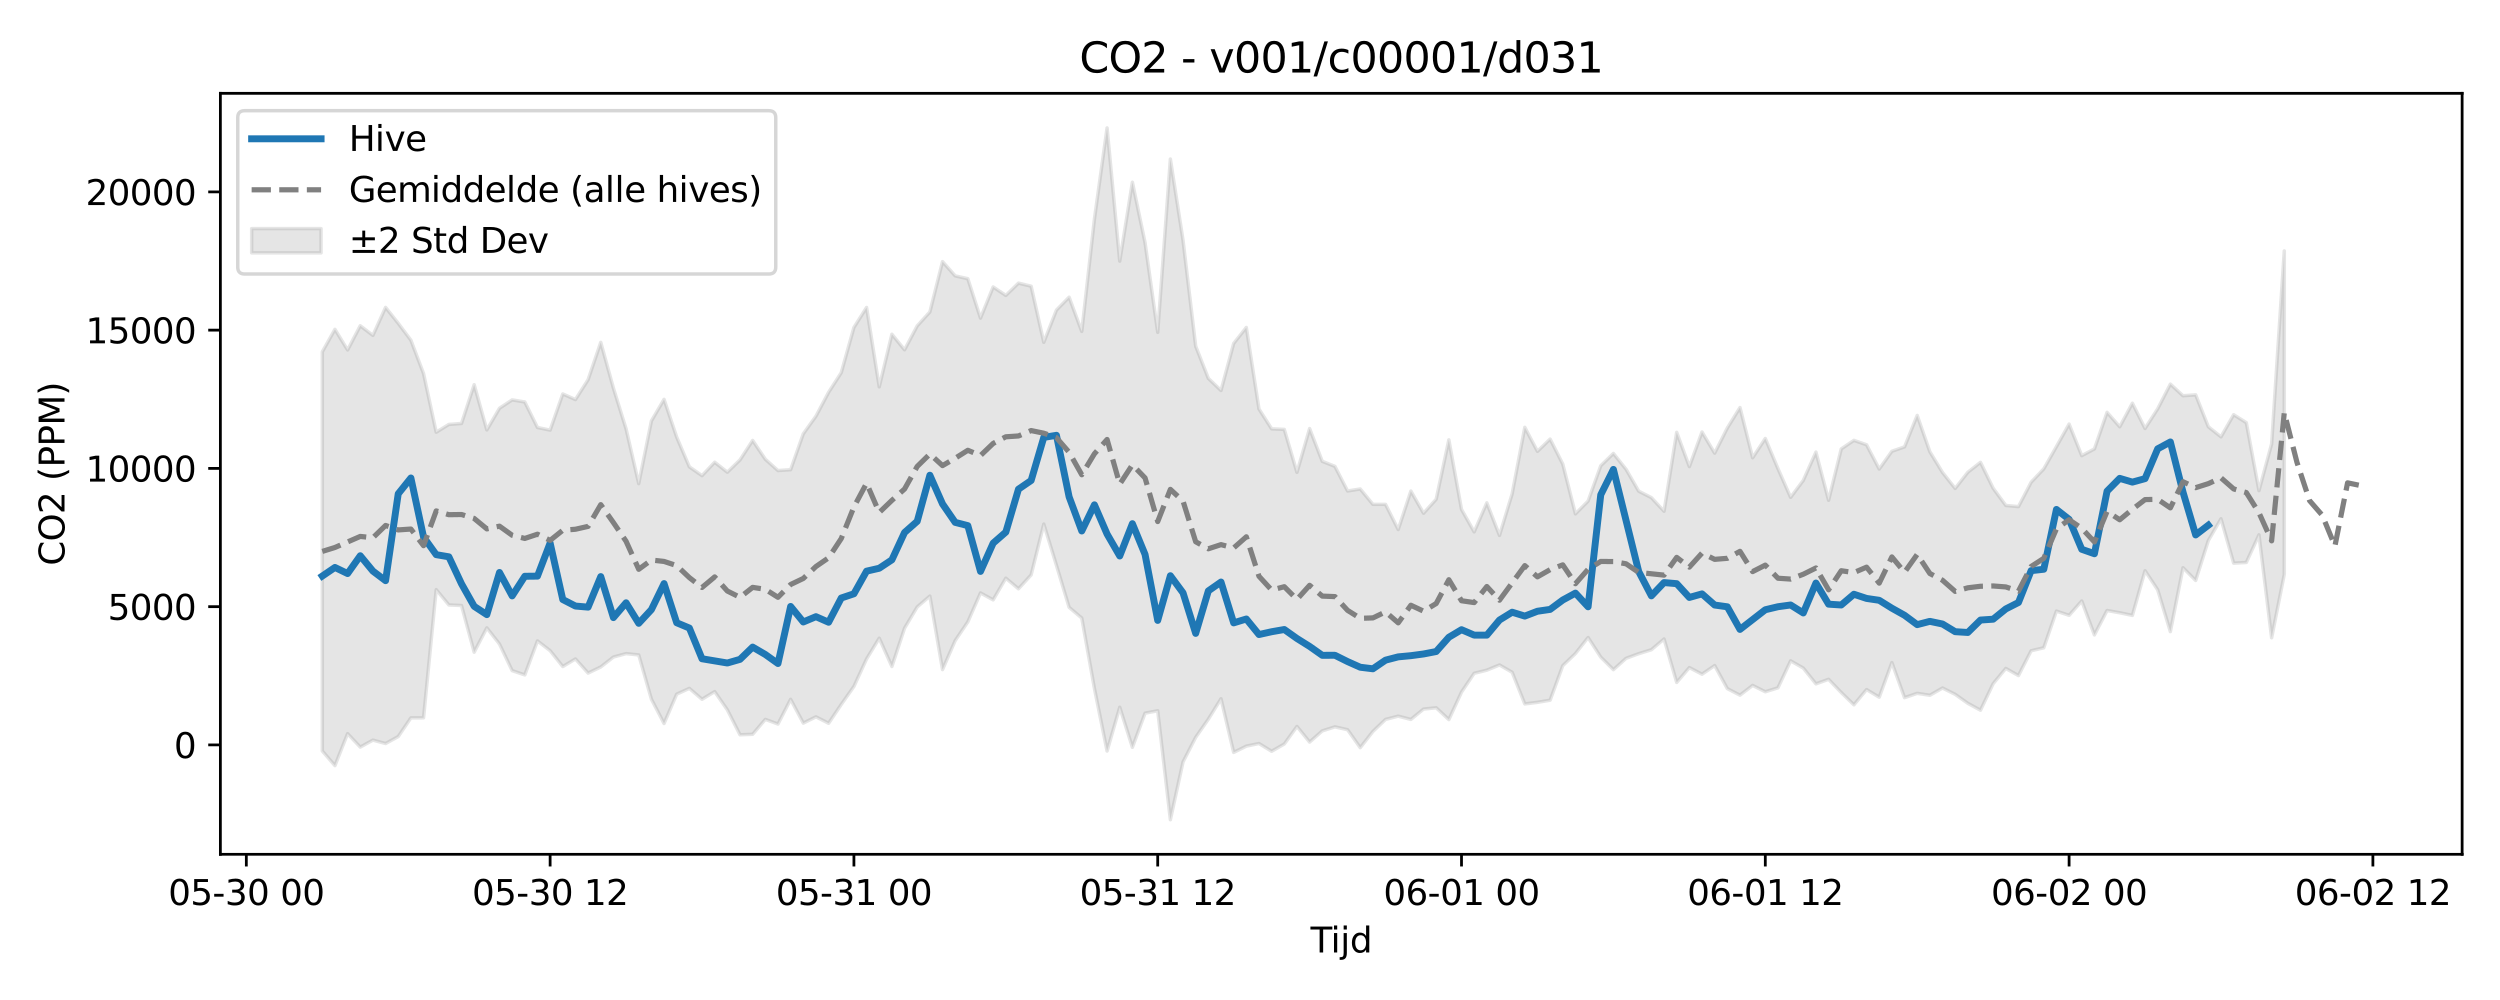 <?xml version="1.0" encoding="utf-8" standalone="no"?>
<!DOCTYPE svg PUBLIC "-//W3C//DTD SVG 1.1//EN"
  "http://www.w3.org/Graphics/SVG/1.1/DTD/svg11.dtd">
<svg xmlns:xlink="http://www.w3.org/1999/xlink" width="720pt" height="288pt" viewBox="0 0 720 288" xmlns="http://www.w3.org/2000/svg" version="1.1">
 <defs>
  <style type="text/css">*{stroke-linejoin: round; stroke-linecap: butt}</style>
 </defs>
 <g id="figure_1">
  <g id="patch_1">
   <path d="M 0 288 
L 720 288 
L 720 0 
L 0 0 
z
" style="fill: #ffffff"/>
  </g>
  <g id="axes_1">
   <g id="patch_2">
    <path d="M 63.47 246.04 
L 709.093 246.04 
L 709.093 26.88 
L 63.47 26.88 
z
" style="fill: #ffffff"/>
   </g>
   <g id="FillBetweenPolyCollection_1">
    <defs>
     <path id="md6de67a091" d="M 92.816 -186.657 
L 92.816 -71.729 
L 96.462 -67.498 
L 100.108 -76.706 
L 103.753 -72.837 
L 107.399 -74.846 
L 111.044 -73.859 
L 114.69 -75.872 
L 118.335 -81.246 
L 121.981 -81.267 
L 125.626 -118.189 
L 129.272 -113.771 
L 132.917 -113.6 
L 136.563 -100.159 
L 140.208 -107.176 
L 143.854 -102.512 
L 147.499 -94.858 
L 151.145 -93.627 
L 154.79 -103.417 
L 158.436 -100.609 
L 162.082 -96.029 
L 165.727 -98.224 
L 169.373 -94.155 
L 173.018 -95.912 
L 176.664 -98.771 
L 180.309 -99.751 
L 183.955 -99.376 
L 187.6 -86.657 
L 191.246 -79.624 
L 194.891 -88.085 
L 198.537 -89.747 
L 202.182 -86.605 
L 205.828 -88.816 
L 209.473 -83.571 
L 213.119 -76.383 
L 216.764 -76.519 
L 220.41 -80.82 
L 224.055 -79.477 
L 227.701 -86.599 
L 231.347 -79.742 
L 234.992 -81.551 
L 238.638 -79.695 
L 242.283 -85.127 
L 245.929 -90.304 
L 249.574 -98.219 
L 253.22 -104.205 
L 256.865 -96.044 
L 260.511 -107.08 
L 264.156 -113.195 
L 267.802 -116.335 
L 271.447 -95.151 
L 275.093 -103.497 
L 278.738 -108.905 
L 282.384 -117.235 
L 286.029 -115.233 
L 289.675 -121.488 
L 293.32 -118.427 
L 296.966 -122.42 
L 300.612 -137.067 
L 304.257 -125.183 
L 307.903 -113.085 
L 311.548 -110.001 
L 315.194 -89.713 
L 318.839 -71.7 
L 322.485 -84.316 
L 326.13 -72.768 
L 329.776 -82.601 
L 333.421 -83.304 
L 337.067 -51.922 
L 340.712 -68.562 
L 344.358 -75.65 
L 348.003 -80.87 
L 351.649 -86.763 
L 355.294 -71.301 
L 358.94 -73.111 
L 362.586 -73.869 
L 366.231 -71.629 
L 369.877 -73.724 
L 373.522 -78.782 
L 377.168 -74.279 
L 380.813 -77.502 
L 384.459 -78.667 
L 388.104 -77.838 
L 391.75 -72.668 
L 395.395 -77.336 
L 399.041 -80.811 
L 402.686 -81.745 
L 406.332 -80.799 
L 409.977 -83.781 
L 413.623 -84.152 
L 417.268 -80.753 
L 420.914 -88.667 
L 424.559 -94.09 
L 428.205 -94.985 
L 431.851 -96.492 
L 435.496 -94.39 
L 439.142 -85.267 
L 442.787 -85.727 
L 446.433 -86.34 
L 450.078 -96.282 
L 453.724 -99.778 
L 457.369 -104.398 
L 461.015 -98.752 
L 464.66 -95.131 
L 468.306 -98.405 
L 471.951 -99.74 
L 475.597 -100.87 
L 479.242 -103.971 
L 482.888 -91.457 
L 486.533 -95.737 
L 490.179 -93.824 
L 493.824 -96.32 
L 497.47 -89.676 
L 501.116 -87.791 
L 504.761 -90.602 
L 508.407 -88.768 
L 512.052 -89.904 
L 515.698 -97.682 
L 519.343 -95.595 
L 522.989 -91.046 
L 526.634 -92.357 
L 530.28 -88.549 
L 533.925 -85.011 
L 537.571 -89.403 
L 541.216 -87.203 
L 544.862 -97.173 
L 548.507 -87.071 
L 552.153 -88.318 
L 555.798 -87.76 
L 559.444 -89.848 
L 563.09 -88.032 
L 566.735 -85.446 
L 570.381 -83.454 
L 574.026 -91.096 
L 577.672 -95.494 
L 581.317 -93.433 
L 584.963 -100.579 
L 588.608 -101.437 
L 592.254 -112.008 
L 595.899 -110.781 
L 599.545 -114.923 
L 603.19 -105.139 
L 606.836 -112.174 
L 610.481 -111.524 
L 614.127 -110.764 
L 617.772 -123.637 
L 621.418 -118.122 
L 625.063 -106.09 
L 628.709 -124.502 
L 632.355 -120.823 
L 636 -132.328 
L 639.646 -138.591 
L 643.291 -125.81 
L 646.937 -126.004 
L 650.582 -133.973 
L 654.228 -104.327 
L 657.873 -122.58 
L 657.873 -215.736 
L 657.873 -215.736 
L 654.228 -160.151 
L 650.582 -146.692 
L 646.937 -166.274 
L 643.291 -168.566 
L 639.646 -162.188 
L 636 -165.096 
L 632.355 -174.287 
L 628.709 -174.024 
L 625.063 -177.377 
L 621.418 -170.271 
L 617.772 -164.593 
L 614.127 -171.883 
L 610.481 -165.088 
L 606.836 -169.245 
L 603.19 -158.708 
L 599.545 -156.768 
L 595.899 -165.869 
L 592.254 -159.376 
L 588.608 -152.97 
L 584.963 -149.113 
L 581.317 -142.097 
L 577.672 -142.432 
L 574.026 -147.389 
L 570.381 -154.854 
L 566.735 -151.985 
L 563.09 -147.326 
L 559.444 -151.925 
L 555.798 -157.899 
L 552.153 -168.36 
L 548.507 -159.303 
L 544.862 -158.035 
L 541.216 -152.917 
L 537.571 -159.908 
L 533.925 -161.177 
L 530.28 -158.709 
L 526.634 -143.911 
L 522.989 -157.805 
L 519.343 -149.636 
L 515.698 -144.768 
L 512.052 -153.038 
L 508.407 -161.717 
L 504.761 -156.164 
L 501.116 -170.634 
L 497.47 -164.734 
L 493.824 -157.496 
L 490.179 -163.586 
L 486.533 -153.614 
L 482.888 -163.489 
L 479.242 -140.756 
L 475.597 -144.681 
L 471.951 -146.538 
L 468.306 -152.852 
L 464.66 -157.408 
L 461.015 -153.861 
L 457.369 -143.687 
L 453.724 -140.007 
L 450.078 -154.355 
L 446.433 -161.549 
L 442.787 -158.014 
L 439.142 -164.933 
L 435.496 -145.781 
L 431.851 -133.8 
L 428.205 -143.188 
L 424.559 -134.823 
L 420.914 -141.303 
L 417.268 -161.325 
L 413.623 -144.22 
L 409.977 -140.188 
L 406.332 -146.579 
L 402.686 -135.495 
L 399.041 -142.749 
L 395.395 -142.751 
L 391.75 -147.178 
L 388.104 -146.598 
L 384.459 -153.692 
L 380.813 -155.138 
L 377.168 -164.575 
L 373.522 -151.958 
L 369.877 -164.339 
L 366.231 -164.493 
L 362.586 -170.208 
L 358.94 -193.689 
L 355.294 -189.083 
L 351.649 -175.531 
L 348.003 -179.03 
L 344.358 -188.304 
L 340.712 -218.811 
L 337.067 -242.199 
L 333.421 -192.287 
L 329.776 -218.107 
L 326.13 -235.524 
L 322.485 -212.795 
L 318.839 -251.158 
L 315.194 -224.921 
L 311.548 -192.546 
L 307.903 -202.408 
L 304.257 -198.702 
L 300.612 -189.408 
L 296.966 -205.574 
L 293.32 -206.46 
L 289.675 -202.915 
L 286.029 -205.356 
L 282.384 -196.381 
L 278.738 -207.728 
L 275.093 -208.551 
L 271.447 -212.655 
L 267.802 -198.155 
L 264.156 -194.141 
L 260.511 -187.254 
L 256.865 -191.743 
L 253.22 -176.579 
L 249.574 -199.451 
L 245.929 -193.696 
L 242.283 -180.675 
L 238.638 -175.017 
L 234.992 -168.133 
L 231.347 -163.066 
L 227.701 -152.728 
L 224.055 -152.481 
L 220.41 -155.745 
L 216.764 -161.154 
L 213.119 -155.549 
L 209.473 -152.002 
L 205.828 -154.885 
L 202.182 -151.012 
L 198.537 -153.552 
L 194.891 -162.116 
L 191.246 -172.989 
L 187.6 -166.77 
L 183.955 -148.71 
L 180.309 -164.48 
L 176.664 -176.213 
L 173.018 -189.406 
L 169.373 -178.653 
L 165.727 -172.926 
L 162.082 -174.547 
L 158.436 -164.127 
L 154.79 -164.88 
L 151.145 -172.238 
L 147.499 -172.831 
L 143.854 -170.418 
L 140.208 -164.184 
L 136.563 -177.209 
L 132.917 -166.044 
L 129.272 -165.766 
L 125.626 -163.523 
L 121.981 -180.419 
L 118.335 -190.023 
L 114.69 -194.892 
L 111.044 -199.475 
L 107.399 -191.406 
L 103.753 -194.183 
L 100.108 -187.211 
L 96.462 -193.154 
L 92.816 -186.657 
z
" style="stroke: #808080; stroke-opacity: 0.2"/>
    </defs>
    <g clip-path="url(#p6f282c78e4)">
     <use xlink:href="#md6de67a091" x="0" y="288" style="fill: #808080; fill-opacity: 0.2; stroke: #808080; stroke-opacity: 0.2"/>
    </g>
   </g>
   <g id="matplotlib.axis_1">
    <g id="xtick_1">
     <g id="line2d_1">
      <defs>
       <path id="mc2b1d2bdc7" d="M 0 0 
L 0 3.5 
" style="stroke: #000000; stroke-width: 0.8"/>
      </defs>
      <g>
       <use xlink:href="#mc2b1d2bdc7" x="70.943" y="246.04" style="stroke: #000000; stroke-width: 0.8"/>
      </g>
     </g>
     <g id="text_1">
      <!-- 05-30 00 -->
      <g transform="translate(48.463 260.638) scale(0.1 -0.1)">
       <defs>
        <path id="DejaVuSans-30" d="M 2034 4250 
Q 1547 4250 1301 3770 
Q 1056 3291 1056 2328 
Q 1056 1369 1301 889 
Q 1547 409 2034 409 
Q 2525 409 2770 889 
Q 3016 1369 3016 2328 
Q 3016 3291 2770 3770 
Q 2525 4250 2034 4250 
z
M 2034 4750 
Q 2819 4750 3233 4129 
Q 3647 3509 3647 2328 
Q 3647 1150 3233 529 
Q 2819 -91 2034 -91 
Q 1250 -91 836 529 
Q 422 1150 422 2328 
Q 422 3509 836 4129 
Q 1250 4750 2034 4750 
z
" transform="scale(0.016)"/>
        <path id="DejaVuSans-35" d="M 691 4666 
L 3169 4666 
L 3169 4134 
L 1269 4134 
L 1269 2991 
Q 1406 3038 1543 3061 
Q 1681 3084 1819 3084 
Q 2600 3084 3056 2656 
Q 3513 2228 3513 1497 
Q 3513 744 3044 326 
Q 2575 -91 1722 -91 
Q 1428 -91 1123 -41 
Q 819 9 494 109 
L 494 744 
Q 775 591 1075 516 
Q 1375 441 1709 441 
Q 2250 441 2565 725 
Q 2881 1009 2881 1497 
Q 2881 1984 2565 2268 
Q 2250 2553 1709 2553 
Q 1456 2553 1204 2497 
Q 953 2441 691 2322 
L 691 4666 
z
" transform="scale(0.016)"/>
        <path id="DejaVuSans-2d" d="M 313 2009 
L 1997 2009 
L 1997 1497 
L 313 1497 
L 313 2009 
z
" transform="scale(0.016)"/>
        <path id="DejaVuSans-33" d="M 2597 2516 
Q 3050 2419 3304 2112 
Q 3559 1806 3559 1356 
Q 3559 666 3084 287 
Q 2609 -91 1734 -91 
Q 1441 -91 1130 -33 
Q 819 25 488 141 
L 488 750 
Q 750 597 1062 519 
Q 1375 441 1716 441 
Q 2309 441 2620 675 
Q 2931 909 2931 1356 
Q 2931 1769 2642 2001 
Q 2353 2234 1838 2234 
L 1294 2234 
L 1294 2753 
L 1863 2753 
Q 2328 2753 2575 2939 
Q 2822 3125 2822 3475 
Q 2822 3834 2567 4026 
Q 2313 4219 1838 4219 
Q 1578 4219 1281 4162 
Q 984 4106 628 3988 
L 628 4550 
Q 988 4650 1302 4700 
Q 1616 4750 1894 4750 
Q 2613 4750 3031 4423 
Q 3450 4097 3450 3541 
Q 3450 3153 3228 2886 
Q 3006 2619 2597 2516 
z
" transform="scale(0.016)"/>
        <path id="DejaVuSans-20" transform="scale(0.016)"/>
       </defs>
       <use xlink:href="#DejaVuSans-30"/>
       <use xlink:href="#DejaVuSans-35" transform="translate(63.623 0)"/>
       <use xlink:href="#DejaVuSans-2d" transform="translate(127.246 0)"/>
       <use xlink:href="#DejaVuSans-33" transform="translate(163.33 0)"/>
       <use xlink:href="#DejaVuSans-30" transform="translate(226.953 0)"/>
       <use xlink:href="#DejaVuSans-20" transform="translate(290.576 0)"/>
       <use xlink:href="#DejaVuSans-30" transform="translate(322.363 0)"/>
       <use xlink:href="#DejaVuSans-30" transform="translate(385.986 0)"/>
      </g>
     </g>
    </g>
    <g id="xtick_2">
     <g id="line2d_2">
      <g>
       <use xlink:href="#mc2b1d2bdc7" x="158.436" y="246.04" style="stroke: #000000; stroke-width: 0.8"/>
      </g>
     </g>
     <g id="text_2">
      <!-- 05-30 12 -->
      <g transform="translate(135.956 260.638) scale(0.1 -0.1)">
       <defs>
        <path id="DejaVuSans-31" d="M 794 531 
L 1825 531 
L 1825 4091 
L 703 3866 
L 703 4441 
L 1819 4666 
L 2450 4666 
L 2450 531 
L 3481 531 
L 3481 0 
L 794 0 
L 794 531 
z
" transform="scale(0.016)"/>
        <path id="DejaVuSans-32" d="M 1228 531 
L 3431 531 
L 3431 0 
L 469 0 
L 469 531 
Q 828 903 1448 1529 
Q 2069 2156 2228 2338 
Q 2531 2678 2651 2914 
Q 2772 3150 2772 3378 
Q 2772 3750 2511 3984 
Q 2250 4219 1831 4219 
Q 1534 4219 1204 4116 
Q 875 4013 500 3803 
L 500 4441 
Q 881 4594 1212 4672 
Q 1544 4750 1819 4750 
Q 2544 4750 2975 4387 
Q 3406 4025 3406 3419 
Q 3406 3131 3298 2873 
Q 3191 2616 2906 2266 
Q 2828 2175 2409 1742 
Q 1991 1309 1228 531 
z
" transform="scale(0.016)"/>
       </defs>
       <use xlink:href="#DejaVuSans-30"/>
       <use xlink:href="#DejaVuSans-35" transform="translate(63.623 0)"/>
       <use xlink:href="#DejaVuSans-2d" transform="translate(127.246 0)"/>
       <use xlink:href="#DejaVuSans-33" transform="translate(163.33 0)"/>
       <use xlink:href="#DejaVuSans-30" transform="translate(226.953 0)"/>
       <use xlink:href="#DejaVuSans-20" transform="translate(290.576 0)"/>
       <use xlink:href="#DejaVuSans-31" transform="translate(322.363 0)"/>
       <use xlink:href="#DejaVuSans-32" transform="translate(385.986 0)"/>
      </g>
     </g>
    </g>
    <g id="xtick_3">
     <g id="line2d_3">
      <g>
       <use xlink:href="#mc2b1d2bdc7" x="245.929" y="246.04" style="stroke: #000000; stroke-width: 0.8"/>
      </g>
     </g>
     <g id="text_3">
      <!-- 05-31 00 -->
      <g transform="translate(223.448 260.638) scale(0.1 -0.1)">
       <use xlink:href="#DejaVuSans-30"/>
       <use xlink:href="#DejaVuSans-35" transform="translate(63.623 0)"/>
       <use xlink:href="#DejaVuSans-2d" transform="translate(127.246 0)"/>
       <use xlink:href="#DejaVuSans-33" transform="translate(163.33 0)"/>
       <use xlink:href="#DejaVuSans-31" transform="translate(226.953 0)"/>
       <use xlink:href="#DejaVuSans-20" transform="translate(290.576 0)"/>
       <use xlink:href="#DejaVuSans-30" transform="translate(322.363 0)"/>
       <use xlink:href="#DejaVuSans-30" transform="translate(385.986 0)"/>
      </g>
     </g>
    </g>
    <g id="xtick_4">
     <g id="line2d_4">
      <g>
       <use xlink:href="#mc2b1d2bdc7" x="333.421" y="246.04" style="stroke: #000000; stroke-width: 0.8"/>
      </g>
     </g>
     <g id="text_4">
      <!-- 05-31 12 -->
      <g transform="translate(310.941 260.638) scale(0.1 -0.1)">
       <use xlink:href="#DejaVuSans-30"/>
       <use xlink:href="#DejaVuSans-35" transform="translate(63.623 0)"/>
       <use xlink:href="#DejaVuSans-2d" transform="translate(127.246 0)"/>
       <use xlink:href="#DejaVuSans-33" transform="translate(163.33 0)"/>
       <use xlink:href="#DejaVuSans-31" transform="translate(226.953 0)"/>
       <use xlink:href="#DejaVuSans-20" transform="translate(290.576 0)"/>
       <use xlink:href="#DejaVuSans-31" transform="translate(322.363 0)"/>
       <use xlink:href="#DejaVuSans-32" transform="translate(385.986 0)"/>
      </g>
     </g>
    </g>
    <g id="xtick_5">
     <g id="line2d_5">
      <g>
       <use xlink:href="#mc2b1d2bdc7" x="420.914" y="246.04" style="stroke: #000000; stroke-width: 0.8"/>
      </g>
     </g>
     <g id="text_5">
      <!-- 06-01 00 -->
      <g transform="translate(398.433 260.638) scale(0.1 -0.1)">
       <defs>
        <path id="DejaVuSans-36" d="M 2113 2584 
Q 1688 2584 1439 2293 
Q 1191 2003 1191 1497 
Q 1191 994 1439 701 
Q 1688 409 2113 409 
Q 2538 409 2786 701 
Q 3034 994 3034 1497 
Q 3034 2003 2786 2293 
Q 2538 2584 2113 2584 
z
M 3366 4563 
L 3366 3988 
Q 3128 4100 2886 4159 
Q 2644 4219 2406 4219 
Q 1781 4219 1451 3797 
Q 1122 3375 1075 2522 
Q 1259 2794 1537 2939 
Q 1816 3084 2150 3084 
Q 2853 3084 3261 2657 
Q 3669 2231 3669 1497 
Q 3669 778 3244 343 
Q 2819 -91 2113 -91 
Q 1303 -91 875 529 
Q 447 1150 447 2328 
Q 447 3434 972 4092 
Q 1497 4750 2381 4750 
Q 2619 4750 2861 4703 
Q 3103 4656 3366 4563 
z
" transform="scale(0.016)"/>
       </defs>
       <use xlink:href="#DejaVuSans-30"/>
       <use xlink:href="#DejaVuSans-36" transform="translate(63.623 0)"/>
       <use xlink:href="#DejaVuSans-2d" transform="translate(127.246 0)"/>
       <use xlink:href="#DejaVuSans-30" transform="translate(163.33 0)"/>
       <use xlink:href="#DejaVuSans-31" transform="translate(226.953 0)"/>
       <use xlink:href="#DejaVuSans-20" transform="translate(290.576 0)"/>
       <use xlink:href="#DejaVuSans-30" transform="translate(322.363 0)"/>
       <use xlink:href="#DejaVuSans-30" transform="translate(385.986 0)"/>
      </g>
     </g>
    </g>
    <g id="xtick_6">
     <g id="line2d_6">
      <g>
       <use xlink:href="#mc2b1d2bdc7" x="508.407" y="246.04" style="stroke: #000000; stroke-width: 0.8"/>
      </g>
     </g>
     <g id="text_6">
      <!-- 06-01 12 -->
      <g transform="translate(485.926 260.638) scale(0.1 -0.1)">
       <use xlink:href="#DejaVuSans-30"/>
       <use xlink:href="#DejaVuSans-36" transform="translate(63.623 0)"/>
       <use xlink:href="#DejaVuSans-2d" transform="translate(127.246 0)"/>
       <use xlink:href="#DejaVuSans-30" transform="translate(163.33 0)"/>
       <use xlink:href="#DejaVuSans-31" transform="translate(226.953 0)"/>
       <use xlink:href="#DejaVuSans-20" transform="translate(290.576 0)"/>
       <use xlink:href="#DejaVuSans-31" transform="translate(322.363 0)"/>
       <use xlink:href="#DejaVuSans-32" transform="translate(385.986 0)"/>
      </g>
     </g>
    </g>
    <g id="xtick_7">
     <g id="line2d_7">
      <g>
       <use xlink:href="#mc2b1d2bdc7" x="595.899" y="246.04" style="stroke: #000000; stroke-width: 0.8"/>
      </g>
     </g>
     <g id="text_7">
      <!-- 06-02 00 -->
      <g transform="translate(573.419 260.638) scale(0.1 -0.1)">
       <use xlink:href="#DejaVuSans-30"/>
       <use xlink:href="#DejaVuSans-36" transform="translate(63.623 0)"/>
       <use xlink:href="#DejaVuSans-2d" transform="translate(127.246 0)"/>
       <use xlink:href="#DejaVuSans-30" transform="translate(163.33 0)"/>
       <use xlink:href="#DejaVuSans-32" transform="translate(226.953 0)"/>
       <use xlink:href="#DejaVuSans-20" transform="translate(290.576 0)"/>
       <use xlink:href="#DejaVuSans-30" transform="translate(322.363 0)"/>
       <use xlink:href="#DejaVuSans-30" transform="translate(385.986 0)"/>
      </g>
     </g>
    </g>
    <g id="xtick_8">
     <g id="line2d_8">
      <g>
       <use xlink:href="#mc2b1d2bdc7" x="683.392" y="246.04" style="stroke: #000000; stroke-width: 0.8"/>
      </g>
     </g>
     <g id="text_8">
      <!-- 06-02 12 -->
      <g transform="translate(660.911 260.638) scale(0.1 -0.1)">
       <use xlink:href="#DejaVuSans-30"/>
       <use xlink:href="#DejaVuSans-36" transform="translate(63.623 0)"/>
       <use xlink:href="#DejaVuSans-2d" transform="translate(127.246 0)"/>
       <use xlink:href="#DejaVuSans-30" transform="translate(163.33 0)"/>
       <use xlink:href="#DejaVuSans-32" transform="translate(226.953 0)"/>
       <use xlink:href="#DejaVuSans-20" transform="translate(290.576 0)"/>
       <use xlink:href="#DejaVuSans-31" transform="translate(322.363 0)"/>
       <use xlink:href="#DejaVuSans-32" transform="translate(385.986 0)"/>
      </g>
     </g>
    </g>
    <g id="text_9">
     <!-- Tijd -->
     <g transform="translate(377.431 274.317) scale(0.1 -0.1)">
      <defs>
       <path id="DejaVuSans-54" d="M -19 4666 
L 3928 4666 
L 3928 4134 
L 2272 4134 
L 2272 0 
L 1638 0 
L 1638 4134 
L -19 4134 
L -19 4666 
z
" transform="scale(0.016)"/>
       <path id="DejaVuSans-69" d="M 603 3500 
L 1178 3500 
L 1178 0 
L 603 0 
L 603 3500 
z
M 603 4863 
L 1178 4863 
L 1178 4134 
L 603 4134 
L 603 4863 
z
" transform="scale(0.016)"/>
       <path id="DejaVuSans-6a" d="M 603 3500 
L 1178 3500 
L 1178 -63 
Q 1178 -731 923 -1031 
Q 669 -1331 103 -1331 
L -116 -1331 
L -116 -844 
L 38 -844 
Q 366 -844 484 -692 
Q 603 -541 603 -63 
L 603 3500 
z
M 603 4863 
L 1178 4863 
L 1178 4134 
L 603 4134 
L 603 4863 
z
" transform="scale(0.016)"/>
       <path id="DejaVuSans-64" d="M 2906 2969 
L 2906 4863 
L 3481 4863 
L 3481 0 
L 2906 0 
L 2906 525 
Q 2725 213 2448 61 
Q 2172 -91 1784 -91 
Q 1150 -91 751 415 
Q 353 922 353 1747 
Q 353 2572 751 3078 
Q 1150 3584 1784 3584 
Q 2172 3584 2448 3432 
Q 2725 3281 2906 2969 
z
M 947 1747 
Q 947 1113 1208 752 
Q 1469 391 1925 391 
Q 2381 391 2643 752 
Q 2906 1113 2906 1747 
Q 2906 2381 2643 2742 
Q 2381 3103 1925 3103 
Q 1469 3103 1208 2742 
Q 947 2381 947 1747 
z
" transform="scale(0.016)"/>
      </defs>
      <use xlink:href="#DejaVuSans-54"/>
      <use xlink:href="#DejaVuSans-69" transform="translate(57.959 0)"/>
      <use xlink:href="#DejaVuSans-6a" transform="translate(85.742 0)"/>
      <use xlink:href="#DejaVuSans-64" transform="translate(113.525 0)"/>
     </g>
    </g>
   </g>
   <g id="matplotlib.axis_2">
    <g id="ytick_1">
     <g id="line2d_9">
      <defs>
       <path id="m5fa40a59ce" d="M 0 0 
L -3.5 0 
" style="stroke: #000000; stroke-width: 0.8"/>
      </defs>
      <g>
       <use xlink:href="#m5fa40a59ce" x="63.47" y="214.532" style="stroke: #000000; stroke-width: 0.8"/>
      </g>
     </g>
     <g id="text_10">
      <!-- 0 -->
      <g transform="translate(50.108 218.331) scale(0.1 -0.1)">
       <use xlink:href="#DejaVuSans-30"/>
      </g>
     </g>
    </g>
    <g id="ytick_2">
     <g id="line2d_10">
      <g>
       <use xlink:href="#m5fa40a59ce" x="63.47" y="174.716" style="stroke: #000000; stroke-width: 0.8"/>
      </g>
     </g>
     <g id="text_11">
      <!-- 5000 -->
      <g transform="translate(31.02 178.515) scale(0.1 -0.1)">
       <use xlink:href="#DejaVuSans-35"/>
       <use xlink:href="#DejaVuSans-30" transform="translate(63.623 0)"/>
       <use xlink:href="#DejaVuSans-30" transform="translate(127.246 0)"/>
       <use xlink:href="#DejaVuSans-30" transform="translate(190.869 0)"/>
      </g>
     </g>
    </g>
    <g id="ytick_3">
     <g id="line2d_11">
      <g>
       <use xlink:href="#m5fa40a59ce" x="63.47" y="134.9" style="stroke: #000000; stroke-width: 0.8"/>
      </g>
     </g>
     <g id="text_12">
      <!-- 10000 -->
      <g transform="translate(24.657 138.699) scale(0.1 -0.1)">
       <use xlink:href="#DejaVuSans-31"/>
       <use xlink:href="#DejaVuSans-30" transform="translate(63.623 0)"/>
       <use xlink:href="#DejaVuSans-30" transform="translate(127.246 0)"/>
       <use xlink:href="#DejaVuSans-30" transform="translate(190.869 0)"/>
       <use xlink:href="#DejaVuSans-30" transform="translate(254.492 0)"/>
      </g>
     </g>
    </g>
    <g id="ytick_4">
     <g id="line2d_12">
      <g>
       <use xlink:href="#m5fa40a59ce" x="63.47" y="95.084" style="stroke: #000000; stroke-width: 0.8"/>
      </g>
     </g>
     <g id="text_13">
      <!-- 15000 -->
      <g transform="translate(24.657 98.883) scale(0.1 -0.1)">
       <use xlink:href="#DejaVuSans-31"/>
       <use xlink:href="#DejaVuSans-35" transform="translate(63.623 0)"/>
       <use xlink:href="#DejaVuSans-30" transform="translate(127.246 0)"/>
       <use xlink:href="#DejaVuSans-30" transform="translate(190.869 0)"/>
       <use xlink:href="#DejaVuSans-30" transform="translate(254.492 0)"/>
      </g>
     </g>
    </g>
    <g id="ytick_5">
     <g id="line2d_13">
      <g>
       <use xlink:href="#m5fa40a59ce" x="63.47" y="55.268" style="stroke: #000000; stroke-width: 0.8"/>
      </g>
     </g>
     <g id="text_14">
      <!-- 20000 -->
      <g transform="translate(24.657 59.067) scale(0.1 -0.1)">
       <use xlink:href="#DejaVuSans-32"/>
       <use xlink:href="#DejaVuSans-30" transform="translate(63.623 0)"/>
       <use xlink:href="#DejaVuSans-30" transform="translate(127.246 0)"/>
       <use xlink:href="#DejaVuSans-30" transform="translate(190.869 0)"/>
       <use xlink:href="#DejaVuSans-30" transform="translate(254.492 0)"/>
      </g>
     </g>
    </g>
    <g id="text_15">
     <!-- CO2 (PPM) -->
     <g transform="translate(18.578 162.903) rotate(-90) scale(0.1 -0.1)">
      <defs>
       <path id="DejaVuSans-43" d="M 4122 4306 
L 4122 3641 
Q 3803 3938 3442 4084 
Q 3081 4231 2675 4231 
Q 1875 4231 1450 3742 
Q 1025 3253 1025 2328 
Q 1025 1406 1450 917 
Q 1875 428 2675 428 
Q 3081 428 3442 575 
Q 3803 722 4122 1019 
L 4122 359 
Q 3791 134 3420 21 
Q 3050 -91 2638 -91 
Q 1578 -91 968 557 
Q 359 1206 359 2328 
Q 359 3453 968 4101 
Q 1578 4750 2638 4750 
Q 3056 4750 3426 4639 
Q 3797 4528 4122 4306 
z
" transform="scale(0.016)"/>
       <path id="DejaVuSans-4f" d="M 2522 4238 
Q 1834 4238 1429 3725 
Q 1025 3213 1025 2328 
Q 1025 1447 1429 934 
Q 1834 422 2522 422 
Q 3209 422 3611 934 
Q 4013 1447 4013 2328 
Q 4013 3213 3611 3725 
Q 3209 4238 2522 4238 
z
M 2522 4750 
Q 3503 4750 4090 4092 
Q 4678 3434 4678 2328 
Q 4678 1225 4090 567 
Q 3503 -91 2522 -91 
Q 1538 -91 948 565 
Q 359 1222 359 2328 
Q 359 3434 948 4092 
Q 1538 4750 2522 4750 
z
" transform="scale(0.016)"/>
       <path id="DejaVuSans-28" d="M 1984 4856 
Q 1566 4138 1362 3434 
Q 1159 2731 1159 2009 
Q 1159 1288 1364 580 
Q 1569 -128 1984 -844 
L 1484 -844 
Q 1016 -109 783 600 
Q 550 1309 550 2009 
Q 550 2706 781 3412 
Q 1013 4119 1484 4856 
L 1984 4856 
z
" transform="scale(0.016)"/>
       <path id="DejaVuSans-50" d="M 1259 4147 
L 1259 2394 
L 2053 2394 
Q 2494 2394 2734 2622 
Q 2975 2850 2975 3272 
Q 2975 3691 2734 3919 
Q 2494 4147 2053 4147 
L 1259 4147 
z
M 628 4666 
L 2053 4666 
Q 2838 4666 3239 4311 
Q 3641 3956 3641 3272 
Q 3641 2581 3239 2228 
Q 2838 1875 2053 1875 
L 1259 1875 
L 1259 0 
L 628 0 
L 628 4666 
z
" transform="scale(0.016)"/>
       <path id="DejaVuSans-4d" d="M 628 4666 
L 1569 4666 
L 2759 1491 
L 3956 4666 
L 4897 4666 
L 4897 0 
L 4281 0 
L 4281 4097 
L 3078 897 
L 2444 897 
L 1241 4097 
L 1241 0 
L 628 0 
L 628 4666 
z
" transform="scale(0.016)"/>
       <path id="DejaVuSans-29" d="M 513 4856 
L 1013 4856 
Q 1481 4119 1714 3412 
Q 1947 2706 1947 2009 
Q 1947 1309 1714 600 
Q 1481 -109 1013 -844 
L 513 -844 
Q 928 -128 1133 580 
Q 1338 1288 1338 2009 
Q 1338 2731 1133 3434 
Q 928 4138 513 4856 
z
" transform="scale(0.016)"/>
      </defs>
      <use xlink:href="#DejaVuSans-43"/>
      <use xlink:href="#DejaVuSans-4f" transform="translate(69.824 0)"/>
      <use xlink:href="#DejaVuSans-32" transform="translate(148.535 0)"/>
      <use xlink:href="#DejaVuSans-20" transform="translate(212.158 0)"/>
      <use xlink:href="#DejaVuSans-28" transform="translate(243.945 0)"/>
      <use xlink:href="#DejaVuSans-50" transform="translate(282.959 0)"/>
      <use xlink:href="#DejaVuSans-50" transform="translate(343.262 0)"/>
      <use xlink:href="#DejaVuSans-4d" transform="translate(403.564 0)"/>
      <use xlink:href="#DejaVuSans-29" transform="translate(489.844 0)"/>
     </g>
    </g>
   </g>
   <g id="line2d_14">
    <path d="M 92.816 165.908 
L 96.462 163.424 
L 100.108 165.181 
L 103.753 160.055 
L 107.399 164.475 
L 111.044 167.23 
L 114.69 142.21 
L 118.335 137.663 
L 121.981 154.662 
L 125.626 159.742 
L 129.272 160.361 
L 132.917 168.146 
L 136.563 174.623 
L 140.208 177.012 
L 143.854 164.873 
L 147.499 171.618 
L 151.145 165.969 
L 154.79 165.924 
L 158.436 156.387 
L 162.082 172.667 
L 165.727 174.541 
L 169.373 174.854 
L 173.018 166.062 
L 176.664 177.869 
L 180.309 173.604 
L 183.955 179.514 
L 187.6 175.576 
L 191.246 168.078 
L 194.891 179.353 
L 198.537 180.879 
L 202.182 189.724 
L 209.473 190.945 
L 213.119 189.896 
L 216.764 186.363 
L 220.41 188.489 
L 224.055 191.091 
L 227.701 174.66 
L 231.347 179.13 
L 234.992 177.601 
L 238.638 179.207 
L 242.283 172.231 
L 245.929 171.008 
L 249.574 164.491 
L 253.22 163.655 
L 256.865 161.229 
L 260.511 153.361 
L 264.156 150.141 
L 267.802 136.869 
L 271.447 145.132 
L 275.093 150.444 
L 278.738 151.386 
L 282.384 164.565 
L 286.029 156.427 
L 289.675 153.247 
L 293.32 140.884 
L 296.966 138.382 
L 300.612 125.968 
L 304.257 125.371 
L 307.903 143.089 
L 311.548 152.92 
L 315.194 145.39 
L 318.839 153.81 
L 322.485 160.123 
L 326.13 150.822 
L 329.776 159.681 
L 333.421 178.677 
L 337.067 165.808 
L 340.712 170.739 
L 344.358 182.413 
L 348.003 170.179 
L 351.649 167.628 
L 355.294 179.387 
L 358.94 178.273 
L 362.586 182.748 
L 366.231 181.938 
L 369.877 181.299 
L 373.522 183.881 
L 377.168 186.167 
L 380.813 188.731 
L 384.459 188.72 
L 388.104 190.533 
L 391.75 192.163 
L 395.395 192.614 
L 399.041 190.124 
L 402.686 189.177 
L 406.332 188.834 
L 409.977 188.346 
L 413.623 187.64 
L 417.268 183.528 
L 420.914 181.352 
L 424.559 182.912 
L 428.205 182.923 
L 431.851 178.57 
L 435.496 176.314 
L 439.142 177.436 
L 442.787 176.038 
L 446.433 175.509 
L 450.078 172.805 
L 453.724 170.819 
L 457.369 174.753 
L 461.015 142.497 
L 464.66 135.197 
L 471.951 164.606 
L 475.597 171.605 
L 479.242 167.782 
L 482.888 168.098 
L 486.533 172.064 
L 490.179 171.039 
L 493.824 174.251 
L 497.47 174.756 
L 501.116 181.269 
L 508.407 175.608 
L 512.052 174.74 
L 515.698 174.235 
L 519.343 176.531 
L 522.989 167.92 
L 526.634 174.003 
L 530.28 174.235 
L 533.925 171.143 
L 537.571 172.348 
L 541.216 172.887 
L 544.862 175.159 
L 548.507 177.198 
L 552.153 179.896 
L 555.798 178.949 
L 559.444 179.714 
L 563.09 181.925 
L 566.735 182.153 
L 570.381 178.573 
L 574.026 178.328 
L 577.672 175.374 
L 581.317 173.519 
L 584.963 164.348 
L 588.608 163.944 
L 592.254 146.72 
L 595.899 149.579 
L 599.545 158.195 
L 603.19 159.479 
L 606.836 141.454 
L 610.481 137.769 
L 614.127 138.85 
L 617.772 137.846 
L 621.418 129.259 
L 625.063 127.287 
L 628.709 141.748 
L 632.355 154.062 
L 636 151.264 
L 636 151.264 
" clip-path="url(#p6f282c78e4)" style="fill: none; stroke: #1f77b4; stroke-width: 2; stroke-linecap: square"/>
   </g>
   <g id="line2d_15">
    <path d="M 92.816 158.807 
L 96.462 157.674 
L 103.753 154.49 
L 107.399 154.874 
L 111.044 151.333 
L 114.69 152.618 
L 118.335 152.365 
L 121.981 157.157 
L 125.626 147.144 
L 129.272 148.232 
L 132.917 148.178 
L 136.563 149.316 
L 140.208 152.32 
L 143.854 151.535 
L 147.499 154.156 
L 151.145 155.068 
L 154.79 153.852 
L 158.436 155.632 
L 162.082 152.712 
L 165.727 152.425 
L 169.373 151.596 
L 173.018 145.341 
L 176.664 150.508 
L 180.309 155.884 
L 183.955 163.957 
L 187.6 161.287 
L 191.246 161.694 
L 194.891 162.899 
L 198.537 166.351 
L 202.182 169.192 
L 205.828 166.15 
L 209.473 170.213 
L 213.119 172.034 
L 216.764 169.163 
L 220.41 169.717 
L 224.055 172.021 
L 227.701 168.336 
L 231.347 166.596 
L 234.992 163.158 
L 238.638 160.644 
L 242.283 155.099 
L 245.929 146 
L 249.574 139.165 
L 253.22 147.608 
L 256.865 144.107 
L 260.511 140.833 
L 264.156 134.332 
L 267.802 130.755 
L 271.447 134.097 
L 275.093 131.976 
L 278.738 129.683 
L 282.384 131.192 
L 286.029 127.706 
L 289.675 125.799 
L 293.32 125.557 
L 296.966 124.003 
L 300.612 124.762 
L 304.257 126.058 
L 307.903 130.253 
L 311.548 136.726 
L 315.194 130.683 
L 318.839 126.571 
L 322.485 139.445 
L 326.13 133.854 
L 329.776 137.646 
L 333.421 150.205 
L 337.067 140.94 
L 340.712 144.313 
L 344.358 156.023 
L 348.003 158.05 
L 351.649 156.853 
L 355.294 157.808 
L 358.94 154.6 
L 362.586 165.962 
L 366.231 169.939 
L 369.877 168.968 
L 373.522 172.63 
L 377.168 168.573 
L 380.813 171.68 
L 384.459 171.82 
L 388.104 175.782 
L 391.75 178.077 
L 395.395 177.956 
L 399.041 176.22 
L 402.686 179.38 
L 406.332 174.311 
L 409.977 176.016 
L 413.623 173.814 
L 417.268 166.961 
L 420.914 173.015 
L 424.559 173.543 
L 428.205 168.914 
L 431.851 172.854 
L 439.142 162.9 
L 442.787 166.13 
L 446.433 164.055 
L 450.078 162.682 
L 453.724 168.107 
L 457.369 163.957 
L 461.015 161.693 
L 464.66 161.731 
L 468.306 162.371 
L 471.951 164.861 
L 479.242 165.636 
L 482.888 160.527 
L 486.533 163.325 
L 490.179 159.295 
L 493.824 161.092 
L 497.47 160.795 
L 501.116 158.787 
L 504.761 164.617 
L 508.407 162.757 
L 512.052 166.529 
L 515.698 166.775 
L 519.343 165.385 
L 522.989 163.575 
L 526.634 169.866 
L 530.28 164.371 
L 533.925 164.906 
L 537.571 163.344 
L 541.216 167.94 
L 544.862 160.396 
L 548.507 164.813 
L 552.153 159.661 
L 555.798 165.17 
L 559.444 167.113 
L 563.09 170.321 
L 566.735 169.285 
L 570.381 168.846 
L 574.026 168.758 
L 577.672 169.037 
L 581.317 170.235 
L 584.963 163.154 
L 588.608 160.796 
L 592.254 152.308 
L 595.899 149.675 
L 599.545 152.155 
L 603.19 156.077 
L 606.836 147.291 
L 610.481 149.694 
L 614.127 146.676 
L 617.772 143.885 
L 621.418 143.804 
L 625.063 146.267 
L 628.709 138.737 
L 632.355 140.445 
L 636 139.288 
L 639.646 137.61 
L 643.291 140.812 
L 646.937 141.861 
L 650.582 147.667 
L 654.228 155.761 
L 657.873 118.842 
L 661.519 133.137 
L 665.164 144.195 
L 668.81 148.393 
L 672.455 157.266 
L 676.101 139.059 
L 679.746 139.818 
L 679.746 139.818 
" clip-path="url(#p6f282c78e4)" style="fill: none; stroke-dasharray: 5.55,2.4; stroke-dashoffset: 0; stroke: #808080; stroke-width: 1.5"/>
   </g>
   <g id="patch_3">
    <path d="M 63.47 246.04 
L 63.47 26.88 
" style="fill: none; stroke: #000000; stroke-width: 0.8; stroke-linejoin: miter; stroke-linecap: square"/>
   </g>
   <g id="patch_4">
    <path d="M 709.093 246.04 
L 709.093 26.88 
" style="fill: none; stroke: #000000; stroke-width: 0.8; stroke-linejoin: miter; stroke-linecap: square"/>
   </g>
   <g id="patch_5">
    <path d="M 63.47 246.04 
L 709.093 246.04 
" style="fill: none; stroke: #000000; stroke-width: 0.8; stroke-linejoin: miter; stroke-linecap: square"/>
   </g>
   <g id="patch_6">
    <path d="M 63.47 26.88 
L 709.093 26.88 
" style="fill: none; stroke: #000000; stroke-width: 0.8; stroke-linejoin: miter; stroke-linecap: square"/>
   </g>
   <g id="text_16">
    <!-- CO2 - v001/c00001/d031 -->
    <g transform="translate(310.878 20.88) scale(0.12 -0.12)">
     <defs>
      <path id="DejaVuSans-76" d="M 191 3500 
L 800 3500 
L 1894 563 
L 2988 3500 
L 3597 3500 
L 2284 0 
L 1503 0 
L 191 3500 
z
" transform="scale(0.016)"/>
      <path id="DejaVuSans-2f" d="M 1625 4666 
L 2156 4666 
L 531 -594 
L 0 -594 
L 1625 4666 
z
" transform="scale(0.016)"/>
      <path id="DejaVuSans-63" d="M 3122 3366 
L 3122 2828 
Q 2878 2963 2633 3030 
Q 2388 3097 2138 3097 
Q 1578 3097 1268 2742 
Q 959 2388 959 1747 
Q 959 1106 1268 751 
Q 1578 397 2138 397 
Q 2388 397 2633 464 
Q 2878 531 3122 666 
L 3122 134 
Q 2881 22 2623 -34 
Q 2366 -91 2075 -91 
Q 1284 -91 818 406 
Q 353 903 353 1747 
Q 353 2603 823 3093 
Q 1294 3584 2113 3584 
Q 2378 3584 2631 3529 
Q 2884 3475 3122 3366 
z
" transform="scale(0.016)"/>
     </defs>
     <use xlink:href="#DejaVuSans-43"/>
     <use xlink:href="#DejaVuSans-4f" transform="translate(69.824 0)"/>
     <use xlink:href="#DejaVuSans-32" transform="translate(148.535 0)"/>
     <use xlink:href="#DejaVuSans-20" transform="translate(212.158 0)"/>
     <use xlink:href="#DejaVuSans-2d" transform="translate(243.945 0)"/>
     <use xlink:href="#DejaVuSans-20" transform="translate(280.029 0)"/>
     <use xlink:href="#DejaVuSans-76" transform="translate(311.816 0)"/>
     <use xlink:href="#DejaVuSans-30" transform="translate(370.996 0)"/>
     <use xlink:href="#DejaVuSans-30" transform="translate(434.619 0)"/>
     <use xlink:href="#DejaVuSans-31" transform="translate(498.242 0)"/>
     <use xlink:href="#DejaVuSans-2f" transform="translate(561.865 0)"/>
     <use xlink:href="#DejaVuSans-63" transform="translate(595.557 0)"/>
     <use xlink:href="#DejaVuSans-30" transform="translate(650.537 0)"/>
     <use xlink:href="#DejaVuSans-30" transform="translate(714.16 0)"/>
     <use xlink:href="#DejaVuSans-30" transform="translate(777.783 0)"/>
     <use xlink:href="#DejaVuSans-30" transform="translate(841.406 0)"/>
     <use xlink:href="#DejaVuSans-31" transform="translate(905.029 0)"/>
     <use xlink:href="#DejaVuSans-2f" transform="translate(968.652 0)"/>
     <use xlink:href="#DejaVuSans-64" transform="translate(1002.344 0)"/>
     <use xlink:href="#DejaVuSans-30" transform="translate(1065.82 0)"/>
     <use xlink:href="#DejaVuSans-33" transform="translate(1129.443 0)"/>
     <use xlink:href="#DejaVuSans-31" transform="translate(1193.066 0)"/>
    </g>
   </g>
   <g id="legend_1">
    <g id="patch_7">
     <path d="M 70.47 78.914 
L 221.414 78.914 
Q 223.414 78.914 223.414 76.914 
L 223.414 33.88 
Q 223.414 31.88 221.414 31.88 
L 70.47 31.88 
Q 68.47 31.88 68.47 33.88 
L 68.47 76.914 
Q 68.47 78.914 70.47 78.914 
z
" style="fill: #ffffff; opacity: 0.8; stroke: #cccccc; stroke-linejoin: miter"/>
    </g>
    <g id="line2d_16">
     <path d="M 72.47 39.978 
L 82.47 39.978 
L 92.47 39.978 
" style="fill: none; stroke: #1f77b4; stroke-width: 2; stroke-linecap: square"/>
    </g>
    <g id="text_17">
     <!-- Hive -->
     <g transform="translate(100.47 43.478) scale(0.1 -0.1)">
      <defs>
       <path id="DejaVuSans-48" d="M 628 4666 
L 1259 4666 
L 1259 2753 
L 3553 2753 
L 3553 4666 
L 4184 4666 
L 4184 0 
L 3553 0 
L 3553 2222 
L 1259 2222 
L 1259 0 
L 628 0 
L 628 4666 
z
" transform="scale(0.016)"/>
       <path id="DejaVuSans-65" d="M 3597 1894 
L 3597 1613 
L 953 1613 
Q 991 1019 1311 708 
Q 1631 397 2203 397 
Q 2534 397 2845 478 
Q 3156 559 3463 722 
L 3463 178 
Q 3153 47 2828 -22 
Q 2503 -91 2169 -91 
Q 1331 -91 842 396 
Q 353 884 353 1716 
Q 353 2575 817 3079 
Q 1281 3584 2069 3584 
Q 2775 3584 3186 3129 
Q 3597 2675 3597 1894 
z
M 3022 2063 
Q 3016 2534 2758 2815 
Q 2500 3097 2075 3097 
Q 1594 3097 1305 2825 
Q 1016 2553 972 2059 
L 3022 2063 
z
" transform="scale(0.016)"/>
      </defs>
      <use xlink:href="#DejaVuSans-48"/>
      <use xlink:href="#DejaVuSans-69" transform="translate(75.195 0)"/>
      <use xlink:href="#DejaVuSans-76" transform="translate(102.979 0)"/>
      <use xlink:href="#DejaVuSans-65" transform="translate(162.158 0)"/>
     </g>
    </g>
    <g id="line2d_17">
     <path d="M 72.47 54.657 
L 82.47 54.657 
L 92.47 54.657 
" style="fill: none; stroke-dasharray: 5.55,2.4; stroke-dashoffset: 0; stroke: #808080; stroke-width: 1.5"/>
    </g>
    <g id="text_18">
     <!-- Gemiddelde (alle hives) -->
     <g transform="translate(100.47 58.157) scale(0.1 -0.1)">
      <defs>
       <path id="DejaVuSans-47" d="M 3809 666 
L 3809 1919 
L 2778 1919 
L 2778 2438 
L 4434 2438 
L 4434 434 
Q 4069 175 3628 42 
Q 3188 -91 2688 -91 
Q 1594 -91 976 548 
Q 359 1188 359 2328 
Q 359 3472 976 4111 
Q 1594 4750 2688 4750 
Q 3144 4750 3555 4637 
Q 3966 4525 4313 4306 
L 4313 3634 
Q 3963 3931 3569 4081 
Q 3175 4231 2741 4231 
Q 1884 4231 1454 3753 
Q 1025 3275 1025 2328 
Q 1025 1384 1454 906 
Q 1884 428 2741 428 
Q 3075 428 3337 486 
Q 3600 544 3809 666 
z
" transform="scale(0.016)"/>
       <path id="DejaVuSans-6d" d="M 3328 2828 
Q 3544 3216 3844 3400 
Q 4144 3584 4550 3584 
Q 5097 3584 5394 3201 
Q 5691 2819 5691 2113 
L 5691 0 
L 5113 0 
L 5113 2094 
Q 5113 2597 4934 2840 
Q 4756 3084 4391 3084 
Q 3944 3084 3684 2787 
Q 3425 2491 3425 1978 
L 3425 0 
L 2847 0 
L 2847 2094 
Q 2847 2600 2669 2842 
Q 2491 3084 2119 3084 
Q 1678 3084 1418 2786 
Q 1159 2488 1159 1978 
L 1159 0 
L 581 0 
L 581 3500 
L 1159 3500 
L 1159 2956 
Q 1356 3278 1631 3431 
Q 1906 3584 2284 3584 
Q 2666 3584 2933 3390 
Q 3200 3197 3328 2828 
z
" transform="scale(0.016)"/>
       <path id="DejaVuSans-6c" d="M 603 4863 
L 1178 4863 
L 1178 0 
L 603 0 
L 603 4863 
z
" transform="scale(0.016)"/>
       <path id="DejaVuSans-61" d="M 2194 1759 
Q 1497 1759 1228 1600 
Q 959 1441 959 1056 
Q 959 750 1161 570 
Q 1363 391 1709 391 
Q 2188 391 2477 730 
Q 2766 1069 2766 1631 
L 2766 1759 
L 2194 1759 
z
M 3341 1997 
L 3341 0 
L 2766 0 
L 2766 531 
Q 2569 213 2275 61 
Q 1981 -91 1556 -91 
Q 1019 -91 701 211 
Q 384 513 384 1019 
Q 384 1609 779 1909 
Q 1175 2209 1959 2209 
L 2766 2209 
L 2766 2266 
Q 2766 2663 2505 2880 
Q 2244 3097 1772 3097 
Q 1472 3097 1187 3025 
Q 903 2953 641 2809 
L 641 3341 
Q 956 3463 1253 3523 
Q 1550 3584 1831 3584 
Q 2591 3584 2966 3190 
Q 3341 2797 3341 1997 
z
" transform="scale(0.016)"/>
       <path id="DejaVuSans-68" d="M 3513 2113 
L 3513 0 
L 2938 0 
L 2938 2094 
Q 2938 2591 2744 2837 
Q 2550 3084 2163 3084 
Q 1697 3084 1428 2787 
Q 1159 2491 1159 1978 
L 1159 0 
L 581 0 
L 581 4863 
L 1159 4863 
L 1159 2956 
Q 1366 3272 1645 3428 
Q 1925 3584 2291 3584 
Q 2894 3584 3203 3211 
Q 3513 2838 3513 2113 
z
" transform="scale(0.016)"/>
       <path id="DejaVuSans-73" d="M 2834 3397 
L 2834 2853 
Q 2591 2978 2328 3040 
Q 2066 3103 1784 3103 
Q 1356 3103 1142 2972 
Q 928 2841 928 2578 
Q 928 2378 1081 2264 
Q 1234 2150 1697 2047 
L 1894 2003 
Q 2506 1872 2764 1633 
Q 3022 1394 3022 966 
Q 3022 478 2636 193 
Q 2250 -91 1575 -91 
Q 1294 -91 989 -36 
Q 684 19 347 128 
L 347 722 
Q 666 556 975 473 
Q 1284 391 1588 391 
Q 1994 391 2212 530 
Q 2431 669 2431 922 
Q 2431 1156 2273 1281 
Q 2116 1406 1581 1522 
L 1381 1569 
Q 847 1681 609 1914 
Q 372 2147 372 2553 
Q 372 3047 722 3315 
Q 1072 3584 1716 3584 
Q 2034 3584 2315 3537 
Q 2597 3491 2834 3397 
z
" transform="scale(0.016)"/>
      </defs>
      <use xlink:href="#DejaVuSans-47"/>
      <use xlink:href="#DejaVuSans-65" transform="translate(77.49 0)"/>
      <use xlink:href="#DejaVuSans-6d" transform="translate(139.014 0)"/>
      <use xlink:href="#DejaVuSans-69" transform="translate(236.426 0)"/>
      <use xlink:href="#DejaVuSans-64" transform="translate(264.209 0)"/>
      <use xlink:href="#DejaVuSans-64" transform="translate(327.686 0)"/>
      <use xlink:href="#DejaVuSans-65" transform="translate(391.162 0)"/>
      <use xlink:href="#DejaVuSans-6c" transform="translate(452.686 0)"/>
      <use xlink:href="#DejaVuSans-64" transform="translate(480.469 0)"/>
      <use xlink:href="#DejaVuSans-65" transform="translate(543.945 0)"/>
      <use xlink:href="#DejaVuSans-20" transform="translate(605.469 0)"/>
      <use xlink:href="#DejaVuSans-28" transform="translate(637.256 0)"/>
      <use xlink:href="#DejaVuSans-61" transform="translate(676.27 0)"/>
      <use xlink:href="#DejaVuSans-6c" transform="translate(737.549 0)"/>
      <use xlink:href="#DejaVuSans-6c" transform="translate(765.332 0)"/>
      <use xlink:href="#DejaVuSans-65" transform="translate(793.115 0)"/>
      <use xlink:href="#DejaVuSans-20" transform="translate(854.639 0)"/>
      <use xlink:href="#DejaVuSans-68" transform="translate(886.426 0)"/>
      <use xlink:href="#DejaVuSans-69" transform="translate(949.805 0)"/>
      <use xlink:href="#DejaVuSans-76" transform="translate(977.588 0)"/>
      <use xlink:href="#DejaVuSans-65" transform="translate(1036.768 0)"/>
      <use xlink:href="#DejaVuSans-73" transform="translate(1098.291 0)"/>
      <use xlink:href="#DejaVuSans-29" transform="translate(1150.391 0)"/>
     </g>
    </g>
    <g id="patch_8">
     <path d="M 72.47 72.835 
L 92.47 72.835 
L 92.47 65.835 
L 72.47 65.835 
z
" style="fill: #808080; fill-opacity: 0.2; stroke: #808080; stroke-opacity: 0.2; stroke-linejoin: miter"/>
    </g>
    <g id="text_19">
     <!-- ±2 Std Dev -->
     <g transform="translate(100.47 72.835) scale(0.1 -0.1)">
      <defs>
       <path id="DejaVuSans-b1" d="M 2944 4013 
L 2944 2803 
L 4684 2803 
L 4684 2272 
L 2944 2272 
L 2944 1063 
L 2419 1063 
L 2419 2272 
L 678 2272 
L 678 2803 
L 2419 2803 
L 2419 4013 
L 2944 4013 
z
M 678 531 
L 4684 531 
L 4684 0 
L 678 0 
L 678 531 
z
" transform="scale(0.016)"/>
       <path id="DejaVuSans-53" d="M 3425 4513 
L 3425 3897 
Q 3066 4069 2747 4153 
Q 2428 4238 2131 4238 
Q 1616 4238 1336 4038 
Q 1056 3838 1056 3469 
Q 1056 3159 1242 3001 
Q 1428 2844 1947 2747 
L 2328 2669 
Q 3034 2534 3370 2195 
Q 3706 1856 3706 1288 
Q 3706 609 3251 259 
Q 2797 -91 1919 -91 
Q 1588 -91 1214 -16 
Q 841 59 441 206 
L 441 856 
Q 825 641 1194 531 
Q 1563 422 1919 422 
Q 2459 422 2753 634 
Q 3047 847 3047 1241 
Q 3047 1584 2836 1778 
Q 2625 1972 2144 2069 
L 1759 2144 
Q 1053 2284 737 2584 
Q 422 2884 422 3419 
Q 422 4038 858 4394 
Q 1294 4750 2059 4750 
Q 2388 4750 2728 4690 
Q 3069 4631 3425 4513 
z
" transform="scale(0.016)"/>
       <path id="DejaVuSans-74" d="M 1172 4494 
L 1172 3500 
L 2356 3500 
L 2356 3053 
L 1172 3053 
L 1172 1153 
Q 1172 725 1289 603 
Q 1406 481 1766 481 
L 2356 481 
L 2356 0 
L 1766 0 
Q 1100 0 847 248 
Q 594 497 594 1153 
L 594 3053 
L 172 3053 
L 172 3500 
L 594 3500 
L 594 4494 
L 1172 4494 
z
" transform="scale(0.016)"/>
       <path id="DejaVuSans-44" d="M 1259 4147 
L 1259 519 
L 2022 519 
Q 2988 519 3436 956 
Q 3884 1394 3884 2338 
Q 3884 3275 3436 3711 
Q 2988 4147 2022 4147 
L 1259 4147 
z
M 628 4666 
L 1925 4666 
Q 3281 4666 3915 4102 
Q 4550 3538 4550 2338 
Q 4550 1131 3912 565 
Q 3275 0 1925 0 
L 628 0 
L 628 4666 
z
" transform="scale(0.016)"/>
      </defs>
      <use xlink:href="#DejaVuSans-b1"/>
      <use xlink:href="#DejaVuSans-32" transform="translate(83.789 0)"/>
      <use xlink:href="#DejaVuSans-20" transform="translate(147.412 0)"/>
      <use xlink:href="#DejaVuSans-53" transform="translate(179.199 0)"/>
      <use xlink:href="#DejaVuSans-74" transform="translate(242.676 0)"/>
      <use xlink:href="#DejaVuSans-64" transform="translate(281.885 0)"/>
      <use xlink:href="#DejaVuSans-20" transform="translate(345.361 0)"/>
      <use xlink:href="#DejaVuSans-44" transform="translate(377.148 0)"/>
      <use xlink:href="#DejaVuSans-65" transform="translate(454.15 0)"/>
      <use xlink:href="#DejaVuSans-76" transform="translate(515.674 0)"/>
     </g>
    </g>
   </g>
  </g>
 </g>
 <defs>
  <clipPath id="p6f282c78e4">
   <rect x="63.47" y="26.88" width="645.623" height="219.16"/>
  </clipPath>
 </defs>
</svg>
